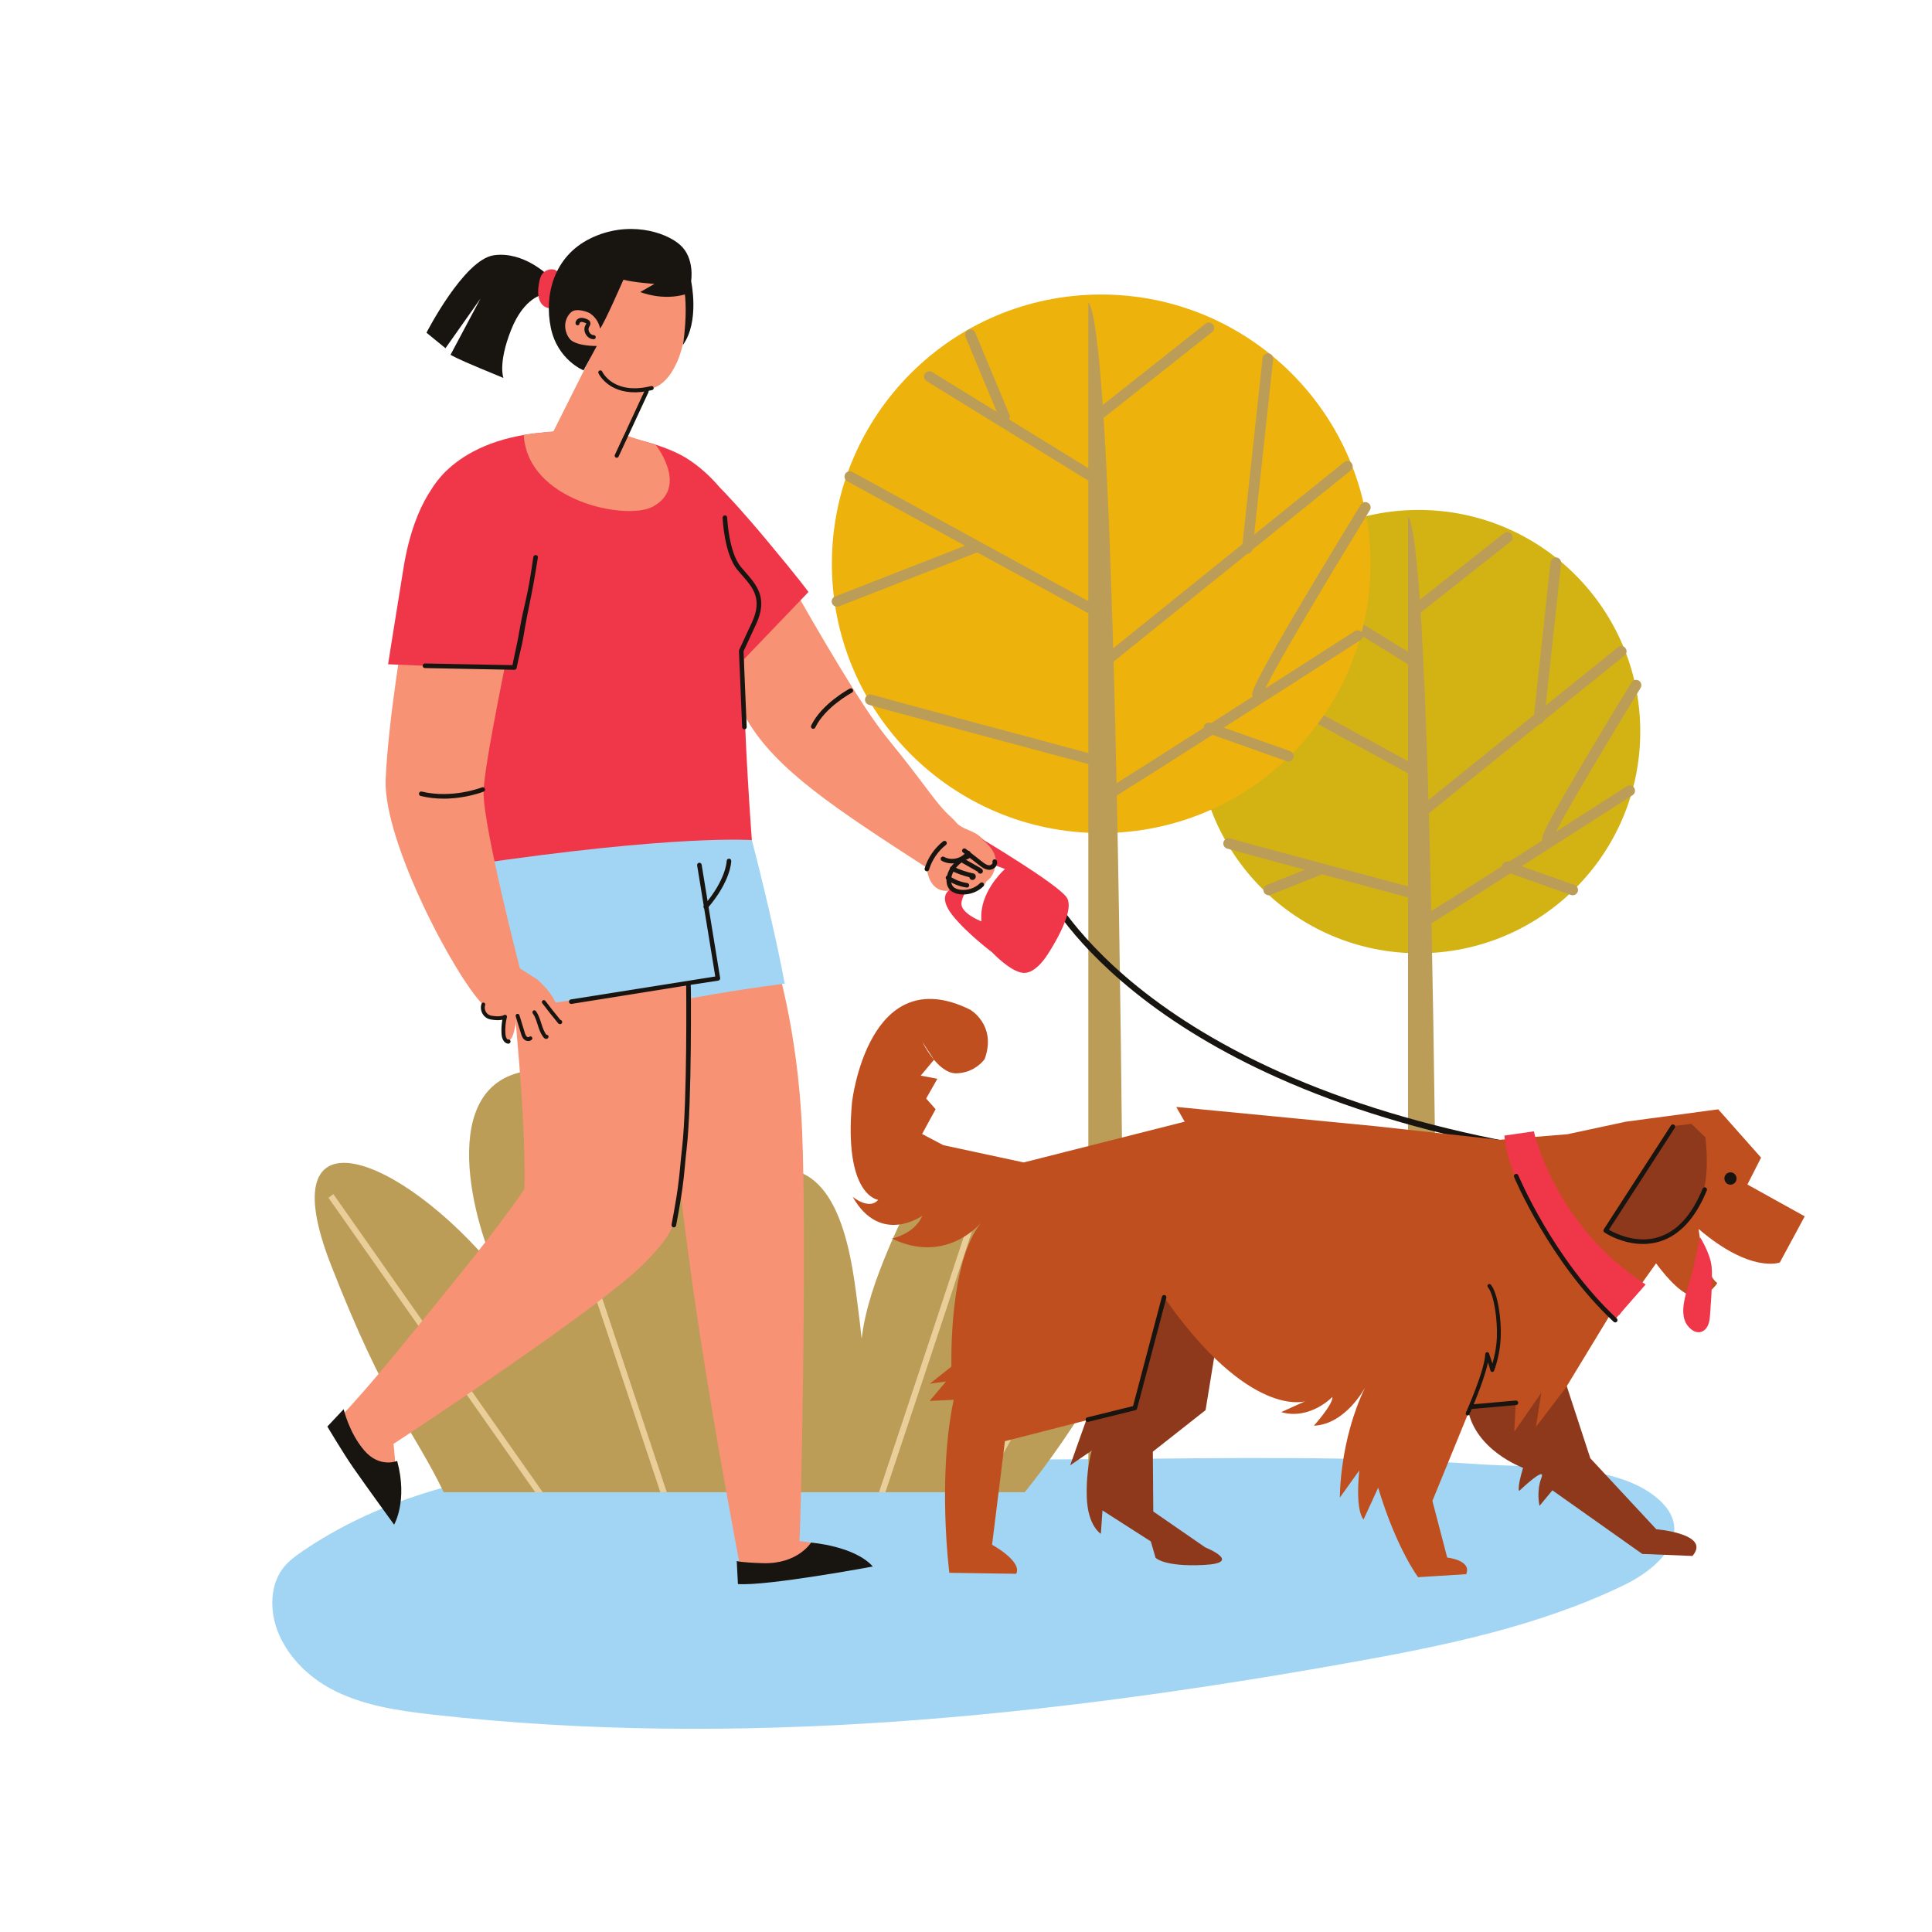<svg width="667" height="667" viewBox="0 0 667 667" fill="none" xmlns="http://www.w3.org/2000/svg">
<path d="M180.309 508.06C153.521 511.735 127.418 520.027 104.835 535.269C102.115 537.107 99.4 539.071 97.463 541.72C95.007 545.081 93.987 549.34 94.01 553.504C94.079 565.903 103.014 576.908 113.892 582.857C124.77 588.808 137.376 590.603 149.697 591.986C254.899 603.789 361.444 592.674 465.659 574.069C498.132 568.272 530.883 561.616 560.589 547.276C575.157 540.245 586.433 526.843 569.723 515.391C554.659 505.067 528.563 506.721 511.096 505.529C467.383 502.543 423.535 503.381 379.756 503.757C320.273 504.265 260.679 502.929 201.252 506.092C194.257 506.464 187.26 507.107 180.309 508.06Z" fill="#A2D5F3"/>
<path d="M566.281 252.579C566.281 294.844 532.017 329.105 489.753 329.105C447.489 329.105 413.228 294.844 413.228 252.579C413.228 210.315 447.489 176.053 489.753 176.053C532.017 176.053 566.281 210.315 566.281 252.579Z" fill="#D3B314"/>
<path d="M565.784 234.983C564.92 234.453 563.789 234.723 563.26 235.585C563.181 235.712 555.329 248.5 547.668 261.391C532.463 286.968 532.088 289.027 532.423 290.172C528.521 292.667 524.671 295.128 520.967 297.492C520.015 297.163 518.973 297.659 518.636 298.611C518.585 298.752 518.56 298.896 518.545 299.039C508.165 305.661 499.225 311.341 494.121 314.535C493.876 303.012 493.603 291.685 493.299 280.784L531.479 250.008C532.193 249.935 532.783 249.456 533.008 248.773L560.872 226.312C561.661 225.676 561.785 224.521 561.149 223.733C560.513 222.944 559.359 222.821 558.569 223.456L533.645 243.548L538.952 194.471C539.061 193.463 538.332 192.559 537.325 192.451C536.325 192.339 535.412 193.069 535.304 194.076L529.604 246.807L493.169 276.177C492.445 251.183 491.556 228.664 490.464 211.508L521.503 186.967C522.296 186.339 522.432 185.184 521.804 184.389C521.175 183.596 520.021 183.461 519.228 184.089L490.169 207.064C489.036 190.787 487.696 180.191 486.111 178.24V225.029L441.884 197.813C441.021 197.281 439.892 197.551 439.36 198.413C438.831 199.276 439.099 200.407 439.961 200.937L486.111 229.336V262.809L419.211 226.189C418.321 225.704 417.207 226.029 416.721 226.919C416.233 227.807 416.561 228.921 417.449 229.408L443.228 243.519L412.8 250.795C411.816 251.031 411.208 252.02 411.444 253.007C411.644 253.849 412.396 254.415 413.227 254.415C413.367 254.415 413.511 254.399 413.655 254.364L447.18 246.347C447.425 246.288 447.645 246.183 447.837 246.043L486.111 266.992V306.02C466.819 300.857 426.387 290.016 424.74 289.467C423.78 289.148 422.74 289.667 422.42 290.628C422.1 291.588 422.619 292.628 423.58 292.948C424.559 293.273 436.856 296.599 450.5 300.268L437.327 305.539C436.385 305.913 435.928 306.983 436.304 307.923C436.591 308.64 437.28 309.076 438.008 309.076C438.235 309.076 438.465 309.033 438.688 308.944L456.408 301.856C468.727 305.165 480.972 308.443 486.111 309.819V509.855H496.313C496.313 509.855 496.084 409.239 494.212 318.796C499.231 315.688 509.899 308.911 521.433 301.549L542.344 308.971C542.548 309.043 542.755 309.076 542.957 309.076C543.713 309.076 544.42 308.607 544.687 307.855C545.025 306.9 544.527 305.851 543.571 305.512L525.352 299.047C542.351 288.189 560.041 276.833 563.627 274.531C564.48 273.983 564.728 272.848 564.18 271.996C563.632 271.143 562.499 270.896 561.645 271.443C554.181 276.236 545.685 281.684 537.209 287.108C541.539 278.541 556.549 253.519 566.387 237.505C566.916 236.643 566.647 235.513 565.784 234.983Z" fill="#BB9D57"/>
<path d="M473.129 194.647C473.129 245.992 431.507 287.615 380.163 287.615C328.816 287.615 287.193 245.992 287.193 194.647C287.193 143.301 328.816 101.679 380.163 101.679C431.507 101.679 473.129 143.301 473.129 194.647Z" fill="#EEB20D"/>
<path d="M472.32 173.604C471.456 173.073 470.328 173.345 469.796 174.208C469.701 174.363 460.164 189.895 450.856 205.552C431.613 237.927 432.029 239.176 432.432 240.383C432.444 240.416 432.467 240.441 432.479 240.473C427.687 243.54 422.84 246.637 418.131 249.644L417.963 249.584C417.008 249.248 415.959 249.745 415.62 250.7C415.549 250.901 415.523 251.107 415.521 251.308C403.041 259.272 391.797 266.42 385.479 270.373C385.173 256.041 384.833 241.957 384.455 228.416L430.671 191.161C431.488 191.145 432.172 190.575 432.377 189.785L466.313 162.429C467.101 161.793 467.227 160.639 466.589 159.849C465.952 159.06 464.797 158.937 464.009 159.573L432.989 184.579L439.537 124.011C439.647 123.004 438.917 122.099 437.911 121.991C436.911 121.88 436 122.609 435.891 123.616L428.948 187.837L384.324 223.809C383.436 193.016 382.34 165.287 380.996 144.272L418.487 114.628C419.283 113.999 419.416 112.845 418.788 112.051C418.16 111.256 417.007 111.121 416.212 111.749L380.7 139.828C379.316 119.785 377.676 106.724 375.735 104.335V161.639L348.388 144.809C348.669 144.329 348.735 143.731 348.505 143.177L336.699 114.844C336.309 113.909 335.235 113.467 334.3 113.856C333.365 114.245 332.923 115.32 333.313 116.256L344.116 142.181L321.801 128.449C320.937 127.917 319.808 128.187 319.277 129.049C318.747 129.913 319.015 131.043 319.877 131.573L375.735 165.948V207.523L294.272 162.933C293.384 162.448 292.268 162.773 291.783 163.661C291.296 164.551 291.621 165.665 292.511 166.152L333.175 188.411L288.297 205.924C287.353 206.292 286.887 207.356 287.256 208.3C287.537 209.024 288.231 209.468 288.965 209.468C289.187 209.468 289.412 209.428 289.631 209.341L337.376 190.711L375.735 211.707V259.977C348.639 252.727 303.013 240.487 301.055 239.833C300.093 239.513 299.055 240.032 298.735 240.993C298.413 241.955 298.933 242.993 299.895 243.315C302.295 244.115 361.307 259.913 375.735 263.775V507.199H388.131C388.131 507.199 387.851 384.625 385.568 274.633C391.755 270.796 404.683 262.58 418.595 253.701L444.183 262.781C444.387 262.853 444.593 262.888 444.797 262.888C445.552 262.888 446.259 262.419 446.525 261.667C446.864 260.712 446.365 259.663 445.411 259.324L422.513 251.199C444.647 237.064 467.885 222.144 469.695 220.983C470.547 220.435 470.793 219.3 470.247 218.447C469.699 217.595 468.564 217.348 467.712 217.895C460.244 222.689 448.904 229.961 436.84 237.684C441.145 228.637 460.427 196.471 472.923 176.128C473.452 175.265 473.183 174.135 472.32 173.604Z" fill="#BB9D57"/>
<path d="M153.201 515.167H353.777C353.777 515.167 395.863 464.004 386.828 444.456C377.791 424.908 355.433 433.189 347.981 447.267C349.036 438.975 350.185 430.649 350.631 422.296C350.948 416.385 351.593 409.533 346.193 405.653C343.605 403.792 340.391 402.961 337.209 402.767C333.391 402.531 329.076 402.631 325.664 404.484C315.985 409.737 310.561 421.993 306.513 431.649C302.484 441.26 298.695 451.756 297.469 462.171C297.153 459.079 296.799 455.989 296.396 452.905C294.392 437.611 291.301 403.039 269.137 403.552C266.457 403.613 263.757 403.964 261.255 404.92C251.167 408.768 247.676 422.665 246.957 432.361C234.536 390.957 222.536 368.528 186.307 369.392C150.075 370.257 162.496 419.94 171.604 438.985C138.483 398.411 92.614 381.237 114.242 436.659C133.131 485.063 142.576 493.325 153.201 515.167Z" fill="#BB9D57"/>
<path d="M183.116 373.752L181.132 374.447L227.98 515.167H230.195L183.116 373.752Z" fill="#E9CE9A"/>
<path d="M274.149 515.167C274.915 488.816 276.964 416.153 276.383 414.36L274.393 415.041C274.385 415.016 274.373 414.983 274.367 414.935C274.772 417.676 272.899 485.921 272.052 515.167H274.149Z" fill="#E9CE9A"/>
<path d="M305.68 515.167C311.48 497.793 340.253 411.527 341.336 407.084L339.301 406.561C338.239 410.927 308.541 499.955 303.464 515.167H305.68Z" fill="#E9CE9A"/>
<path d="M378.479 442.549L376.533 441.749C375.508 444.276 351.644 489.976 336.495 515.167H338.905C347.9 499.504 377.391 445.341 378.479 442.549Z" fill="#E9CE9A"/>
<path d="M187.364 515.167L115.093 412.253L113.392 413.512L184.779 515.167H187.364Z" fill="#E9CE9A"/>
<path d="M267.169 329.456C267.169 329.456 275.428 354.233 276.929 390.649C278.541 429.733 276.561 523.539 276 532.036C291.712 533.716 299.079 539.688 299.079 539.688C266.043 545.319 256.283 544.943 256.283 544.943C238.637 452.216 236.039 417.06 234.884 412.423C228.431 386.535 211.608 335.837 211.608 335.837L267.169 329.456Z" fill="#F79274"/>
<path d="M254.349 538.929C254.349 538.929 255.507 539.419 263.265 539.669C275.428 540.063 279.995 532.572 279.995 532.572C279.995 532.572 294.949 533.681 301.332 540.815C301.332 540.815 264.836 547.633 254.761 546.874C254.571 543.104 254.349 538.929 254.349 538.929Z" fill="#181511"/>
<path d="M234.912 334.761C234.912 334.761 235.381 353.336 235.404 388.932C235.424 420.989 234.383 423.685 222.869 435.699C208.088 451.123 135.851 498.489 135.851 498.489C137.339 510.999 136.525 525.797 136.525 525.797C136.525 525.797 122.33 509.557 116.809 489.999C129.629 476.355 140.24 462.748 156.445 442.816C174.481 420.631 181.064 410.469 181.064 410.469C181.256 397.236 180.735 380.372 177.076 342.568L198.196 336.9L234.912 334.761Z" fill="#F79274"/>
<path d="M232.632 423.735C232.583 423.735 232.532 423.729 232.481 423.72C232.047 423.637 231.763 423.217 231.845 422.784C234.044 411.237 234.423 407.141 234.861 402.397C235.023 400.647 235.195 398.791 235.465 396.439C237.335 380.2 236.897 340.021 236.893 339.617C236.888 339.176 237.241 338.815 237.684 338.809C238.163 338.76 238.487 339.157 238.493 339.6C238.497 340.004 238.936 380.283 237.055 396.621C236.785 398.96 236.616 400.804 236.455 402.545C236.012 407.328 235.631 411.461 233.417 423.084C233.344 423.467 233.008 423.735 232.632 423.735Z" fill="#181511"/>
<path d="M137.12 504.373C137.12 504.373 131.067 506.937 125.769 500.768C120.471 494.601 118.651 486.496 118.651 486.496L113.013 492.497C113.013 492.497 118.571 501.851 122.009 506.772C127.257 514.285 136.053 526.363 136.053 526.363C136.053 526.363 140.868 518.255 137.12 504.373Z" fill="#181511"/>
<path d="M521.535 396.388C521.469 396.388 521.404 396.383 521.339 396.371C491.368 390.7 464.248 382.471 440.733 371.911C421.9 363.453 405.321 353.489 391.456 342.293C367.779 323.175 360.331 307.312 360.025 306.647C359.784 306.12 360.015 305.499 360.54 305.257C361.065 305.015 361.688 305.245 361.931 305.771C361.949 305.812 363.823 309.833 368.557 316.129C372.928 321.941 380.701 330.935 392.908 340.771C406.635 351.832 423.056 361.684 441.713 370.052C465.049 380.519 491.969 388.68 521.728 394.311C522.296 394.419 522.671 394.967 522.563 395.536C522.467 396.039 522.028 396.388 521.535 396.388Z" fill="#181511"/>
<path d="M273.927 202.941C273.927 202.941 293.093 236.963 302.833 250.244C308.012 257.305 307.508 255.903 317.475 269.015C323.081 276.393 324.983 279.151 328.909 282.649C329.741 283.389 330.333 284.391 331.264 285.004C334.037 286.829 336.608 286.953 339.013 289.42C339.996 290.427 343.063 292.833 343.417 294.256C343.423 294.276 345.181 301.344 340.319 304.437C335.449 307.537 335.007 305.323 335.007 305.323L339.433 298.24L335.892 295.141C335.892 295.141 332.349 307.095 327.48 307.537C322.611 307.98 320.397 303.995 319.953 299.568C288.521 279.204 268.157 265.923 257.975 248.656C247.792 231.391 244.251 217.225 244.251 217.225L273.927 202.941Z" fill="#F79274"/>
<path d="M368.209 309.751C364.668 304.88 338.548 289.385 338.548 289.385C345.631 294.699 343.417 298.683 343.417 298.683L346.959 300.011C346.959 300.011 340.319 305.767 338.991 313.735C338.74 315.235 338.711 316.701 338.825 318.097C337.805 317.691 331.907 315.2 331.907 311.964C331.907 308.423 339.433 298.24 339.433 298.24L335.892 295.141L327.48 307.537C327.48 307.537 323.939 309.751 328.808 315.948C333.677 322.147 342.532 328.787 342.532 328.787C342.532 328.787 348.729 335.428 353.157 335.871C357.584 336.313 361.568 329.672 361.568 329.672C361.568 329.672 371.751 314.62 368.209 309.751Z" fill="#F0374A"/>
<path d="M328.016 301.348C327.379 302.973 327.293 305.061 328.584 306.237C329.365 306.949 330.467 307.16 331.508 307.343C333.767 307.736 336.249 308.089 338.223 306.92C340.228 305.732 341.103 303.332 341.833 301.119C341.925 300.836 342.017 300.519 341.885 300.252C341.796 300.073 341.623 299.955 341.456 299.844C336.284 296.395 331.131 293.479 328.016 301.348Z" fill="#F79274"/>
<path d="M280.755 251.616C280.64 251.616 280.524 251.591 280.415 251.539C280.023 251.351 279.857 250.88 280.045 250.489C283.657 242.964 292.977 237.949 293.372 237.74C293.756 237.536 294.231 237.681 294.435 238.064C294.639 238.448 294.493 238.924 294.109 239.128C294.017 239.177 284.849 244.116 281.463 251.169C281.328 251.451 281.047 251.616 280.755 251.616Z" fill="#181511"/>
<path d="M341.527 300.3C341.507 300.3 341.487 300.3 341.465 300.299C340.06 300.265 338.916 299.369 338.081 298.715L332.453 294.305C332.112 294.037 332.051 293.544 332.319 293.201C332.588 292.86 333.081 292.8 333.423 293.068L339.052 297.477C339.908 298.149 340.685 298.707 341.505 298.727C341.86 298.751 342.309 298.517 342.539 298.205C342.671 298.025 342.711 297.856 342.659 297.701C342.52 297.289 342.741 296.844 343.153 296.705C343.564 296.568 344.009 296.787 344.149 297.2C344.365 297.841 344.239 298.548 343.804 299.139C343.281 299.849 342.393 300.3 341.527 300.3Z" fill="#181511"/>
<path d="M332.583 308.808C332.089 308.808 331.593 308.769 331.105 308.691C329.869 308.495 328.881 308.064 328.171 307.412C326.241 305.641 326.523 302.632 327.659 300.435C328.957 297.92 331.228 295.924 333.889 294.96C334.296 294.812 334.748 295.023 334.896 295.431C335.044 295.839 334.833 296.289 334.425 296.437C332.132 297.269 330.175 298.989 329.055 301.156C328.223 302.768 327.924 305.051 329.233 306.253C329.713 306.692 330.425 306.991 331.353 307.139C333.88 307.543 336.579 306.673 338.396 304.869C338.704 304.564 339.201 304.565 339.508 304.873C339.813 305.183 339.812 305.68 339.504 305.985C337.689 307.788 335.136 308.808 332.583 308.808Z" fill="#181511"/>
<path d="M333.824 306.419C333.787 306.419 333.749 306.416 333.712 306.411C331.247 306.057 328.865 305.115 326.825 303.685C326.471 303.435 326.384 302.945 326.633 302.589C326.883 302.235 327.372 302.148 327.729 302.397C329.567 303.687 331.712 304.536 333.935 304.853C334.364 304.916 334.663 305.313 334.601 305.743C334.545 306.135 334.209 306.419 333.824 306.419Z" fill="#181511"/>
<path d="M335.731 303.803C335.696 303.803 335.66 303.8 335.624 303.797C335.127 303.748 334.729 303.365 334.632 302.844C332.473 302.317 330.373 301.556 328.376 300.575C327.985 300.383 327.825 299.912 328.016 299.523C328.208 299.132 328.68 298.972 329.068 299.163C331.309 300.263 333.684 301.072 336.127 301.568C336.244 301.591 336.355 301.641 336.451 301.715C336.847 302.02 336.983 302.557 336.785 303.052C336.604 303.512 336.188 303.803 335.731 303.803Z" fill="#181511"/>
<path d="M337.944 301.168H337.949H337.944ZM338.447 301.625C338.081 301.625 337.744 301.413 337.607 301.089C337.587 301.044 337.572 300.997 337.561 300.951L331.729 297.636C331.352 297.421 331.22 296.941 331.435 296.564C331.648 296.187 332.129 296.053 332.507 296.269L338.711 299.795C339.409 300.192 339.345 300.771 339.311 300.939C339.231 301.309 338.92 301.584 338.537 301.62C338.508 301.624 338.477 301.625 338.447 301.625Z" fill="#181511"/>
<path d="M319.987 300.807C319.912 300.807 319.835 300.796 319.759 300.773C319.343 300.648 319.108 300.209 319.233 299.795C320.339 296.136 322.6 292.821 325.603 290.46C325.944 290.189 326.437 290.249 326.707 290.591C326.976 290.933 326.916 291.427 326.575 291.695C323.824 293.86 321.751 296.897 320.739 300.248C320.636 300.588 320.324 300.807 319.987 300.807Z" fill="#181511"/>
<path d="M328.648 298.077C327.432 298.077 326.223 297.795 325.155 297.195C324.776 296.983 324.641 296.504 324.853 296.125C325.065 295.747 325.545 295.612 325.924 295.823C328.443 297.236 331.967 296.425 333.617 294.053C333.864 293.697 334.353 293.608 334.711 293.856C335.067 294.104 335.156 294.595 334.908 294.951C333.515 296.952 331.071 298.077 328.648 298.077Z" fill="#181511"/>
<path d="M256.837 279.648C256.837 279.648 265.668 311.812 270.924 339.593C251.115 342.171 238.637 344.66 238.637 344.66L238.451 339.404L171.064 349.103C171.064 349.103 165.057 311.812 163.555 289.287C194.275 284.18 256.837 279.648 256.837 279.648Z" fill="#A2D5F3"/>
<path d="M197.217 346.601C196.836 346.601 196.5 346.321 196.441 345.933C196.376 345.503 196.671 345.101 197.1 345.037L246.94 337.119L240.68 298.763C240.611 298.333 240.901 297.929 241.329 297.86C241.759 297.788 242.163 298.08 242.232 298.509L248.62 337.649C248.653 337.856 248.603 338.068 248.48 338.239C248.356 338.408 248.171 338.521 247.963 338.553L238.339 340.017C238.297 340.023 197.257 346.601 197.217 346.601Z" fill="#181511"/>
<path d="M243.652 313.857C243.471 313.857 243.288 313.796 243.141 313.669C242.812 313.387 242.773 312.889 243.056 312.56C250.724 303.613 250.881 297.284 250.881 297.221C250.887 296.791 251.237 296.443 251.668 296.443C251.671 296.443 251.672 296.443 251.675 296.443C252.107 296.445 252.456 296.796 252.455 297.229C252.453 297.508 252.339 304.147 244.249 313.584C244.093 313.765 243.873 313.857 243.652 313.857Z" fill="#181511"/>
<path d="M256.833 227.62L279.115 204.383C279.115 204.383 276.583 200.727 264.439 186.195C255.532 175.537 249.655 169.421 248.593 168.4C245.325 164.556 241.524 161.027 237.136 158.268C231.035 154.433 217.615 149.633 198.761 149.048C158.553 147.799 148.785 169.405 148.785 169.405C148.021 163.727 157.92 252.496 162.604 298.547C233.801 288.036 259.564 290.039 259.564 290.039C259.564 290.039 256.753 252.496 256.753 230.723C256.753 229.68 256.785 228.647 256.833 227.62Z" fill="#F0374A"/>
<path d="M256.864 251.769C256.509 251.705 256.235 251.404 256.219 251.029L255.117 224.739C255.112 224.612 255.136 224.488 255.188 224.375L259.612 214.827C263.34 206.779 259.965 202.916 256.059 198.445C255.571 197.885 255.076 197.32 254.591 196.74C250.029 191.297 249.496 179.243 249.476 178.732C249.459 178.297 249.796 177.933 250.231 177.915C250.664 177.899 251.029 178.235 251.047 178.669C251.052 178.789 251.58 190.699 255.796 195.731C256.275 196.301 256.761 196.859 257.243 197.411C261.332 202.091 265.196 206.513 261.039 215.487L256.696 224.863L257.789 250.963C257.808 251.397 257.471 251.763 257.037 251.781C256.979 251.784 256.92 251.78 256.864 251.769Z" fill="#181511"/>
<path d="M228.316 125.121L215.469 150.111L226.424 153.651C226.424 153.651 237.887 168.155 225.373 174.911C216.196 179.867 182.06 172.985 180.824 150.133C182.959 149.796 191.085 148.883 191.085 148.883L206.056 119.027L228.316 125.121Z" fill="#F79274"/>
<path d="M189.347 95.199C189.347 95.199 180.807 86.644 170.483 88.127C160.159 89.608 147.235 114.863 147.235 114.863L153.799 120.212L165.881 103.077L155.535 122.493C155.535 122.493 157.616 123.773 165.709 127.128C173.803 130.483 173.803 130.483 173.803 130.483C173.803 130.483 171.843 125.6 176.408 114.001C180.973 102.4 187.685 101.633 187.685 101.633L189.347 95.199Z" fill="#181511"/>
<path d="M187.055 94.793C186.537 95.627 186.297 96.62 186.117 97.591C185.713 99.761 185.565 102.087 186.388 103.948C187.211 105.809 189.264 106.981 191.067 106.043C190.999 104.032 191.18 101.977 191.604 99.964C191.877 98.661 193.264 96.064 192.988 94.808C192.405 92.152 188.415 92.6 187.055 94.793Z" fill="#F0374A"/>
<path d="M236.813 99.811C236.813 99.811 238.503 114.411 233.696 125.087C228.889 135.763 222.185 135.691 213.997 133.424C205.808 131.159 202.408 119.892 202.408 119.892C202.408 119.892 197.968 119.761 195.257 114.62C192.547 109.48 197.905 103.083 204.373 108.516C206.597 96.388 215.021 92.288 222.804 93.293C230.588 94.297 234.681 95.431 236.813 99.811Z" fill="#F79274"/>
<path d="M215.228 96.564C215.228 96.564 208.527 111.912 207.171 113.407C206.369 109.493 203.335 107.977 203.335 107.977C203.335 107.977 198.952 105.955 197.005 107.935C194.343 110.639 194.671 114.699 196.907 117.152C199.143 119.607 206.032 119.439 206.032 119.439L201.48 127.864C201.48 127.864 192.473 124.312 190.161 113.141C187.849 101.971 191.093 88.513 203.899 82.28C216.703 76.048 229.651 79.957 234.797 84.537C239.945 89.117 238.603 97.064 238.603 97.064C238.603 97.064 241.64 111.008 235.771 119.075C237.391 108.7 236.459 101.651 236.459 101.651C228.391 103.911 221.048 100.816 221.048 100.816L225.939 98.019C225.939 98.019 218.82 97.524 215.228 96.564Z" fill="#181511"/>
<path d="M221.339 135.333C216.192 135.851 212.729 134.507 210.611 133.128C207.749 131.265 206.656 128.963 206.612 128.865C206.447 128.512 206.6 128.092 206.953 127.928C207.308 127.764 207.727 127.916 207.891 128.269C208.049 128.605 211.928 136.469 224.804 133.293C225.18 133.199 225.564 133.429 225.659 133.809C225.752 134.187 225.521 134.569 225.143 134.663C223.784 134.999 222.516 135.215 221.339 135.333Z" fill="#181511"/>
<path d="M204.975 117.111C203.897 117.109 202.885 116.493 202.269 115.461C201.653 114.431 201.589 113.248 202.099 112.299C202.137 112.227 202.18 112.153 202.223 112.08C202.299 111.949 202.425 111.731 202.425 111.655C202.416 111.652 202.339 111.58 201.993 111.451C201.548 111.284 201.043 111.096 200.624 111.155C200.341 111.193 200.097 111.416 200.104 111.564C200.123 111.953 199.821 112.284 199.432 112.303C199.041 112.324 198.713 112.019 198.695 111.631C198.647 110.612 199.54 109.879 200.432 109.756C201.204 109.649 201.915 109.915 202.487 110.128C202.836 110.259 203.563 110.529 203.781 111.264C203.967 111.889 203.664 112.409 203.444 112.788C203.409 112.848 203.375 112.908 203.343 112.967C203.075 113.467 203.127 114.145 203.481 114.737C203.836 115.329 204.408 115.697 204.976 115.699C205.365 115.699 205.681 116.015 205.68 116.405C205.68 116.795 205.364 117.111 204.975 117.111Z" fill="#181511"/>
<path d="M212.912 158.036C212.813 158.036 212.712 158.016 212.616 157.971C212.261 157.807 212.109 157.387 212.273 157.033L222.608 134.773C222.772 134.42 223.192 134.267 223.545 134.431C223.899 134.595 224.052 135.015 223.888 135.368L213.553 157.628C213.433 157.884 213.179 158.036 212.912 158.036Z" fill="#181511"/>
<path d="M139.723 215.407C139.723 215.407 134.067 247.712 133.147 269.015C132.226 290.319 156.991 337 166.687 346.803C165.625 353.491 174.384 350.927 174.384 350.927C174.189 357.136 173.411 359.825 175.604 359.295C177.799 358.765 178.347 350.324 178.347 350.324C180.807 356.429 180.081 360.445 182.257 359.472C184.433 358.499 184.523 349.635 184.523 349.635C187.884 356.147 187.584 359.703 189.3 358.304C191.016 356.907 187.46 345.529 187.46 345.529L193.051 352.395C193.051 352.395 194.573 346.131 185.389 338.08L179.48 334.328C179.48 334.328 166.933 285.908 166.933 273.52C166.933 264.509 177.005 217.017 177.005 217.017L139.723 215.407Z" fill="#F79274"/>
<path d="M153.195 275.724C150.684 275.724 147.984 275.471 145.237 274.803C144.815 274.7 144.557 274.275 144.66 273.853C144.763 273.432 145.185 273.171 145.609 273.275C156.145 275.835 166.28 271.873 166.381 271.833C166.784 271.671 167.241 271.868 167.403 272.271C167.564 272.675 167.368 273.131 166.965 273.293C166.641 273.423 160.773 275.724 153.195 275.724Z" fill="#181511"/>
<path d="M175.452 360.319C175.371 360.319 175.285 360.308 175.2 360.287C174.016 359.996 173.268 358.771 173.147 356.925C173.041 355.289 173.14 353.655 173.441 352.049C172.525 352.259 171.56 352.221 170.627 352.136C169.915 352.072 169.089 351.973 168.328 351.617C166.511 350.767 165.551 348.452 166.229 346.564C166.355 346.217 166.735 346.04 167.083 346.161C167.429 346.287 167.609 346.668 167.484 347.015C167.036 348.263 167.695 349.848 168.895 350.409C169.457 350.673 170.119 350.752 170.748 350.808C171.901 350.913 173.097 350.94 174.031 350.416C174.263 350.288 174.553 350.307 174.763 350.469C174.975 350.631 175.068 350.904 175.003 351.161C174.531 353.017 174.353 354.928 174.479 356.839C174.504 357.24 174.635 358.46 175.257 358.876C175.5 358.799 175.819 358.852 176.007 359.011C176.251 359.219 176.331 359.555 176.203 359.847C176.071 360.147 175.785 360.319 175.452 360.319Z" fill="#181511"/>
<path d="M182.344 359.409C182.021 359.409 181.692 359.331 181.393 359.171C180.424 358.652 180.08 357.525 179.875 356.852L178.048 350.879C177.94 350.527 178.139 350.155 178.491 350.045C178.841 349.937 179.216 350.139 179.323 350.489L181.149 356.461C181.347 357.107 181.576 357.756 182.024 357.996C182.244 358.113 182.529 358.103 182.672 357.968C182.945 357.719 183.365 357.739 183.615 358.009C183.863 358.281 183.844 358.704 183.573 358.952C183.244 359.253 182.8 359.409 182.344 359.409Z" fill="#181511"/>
<path d="M188.577 358.657C188.237 358.657 187.92 358.463 187.735 358.244C186.615 356.905 186.092 355.261 185.588 353.671C185.143 352.271 184.724 350.948 183.931 349.851C183.716 349.551 183.783 349.135 184.081 348.92C184.383 348.704 184.797 348.773 185.012 349.069C185.929 350.341 186.401 351.828 186.859 353.268C187.324 354.735 187.764 356.124 188.633 357.235C188.727 357.225 188.824 357.232 188.92 357.264C189.269 357.379 189.46 357.756 189.345 358.104C189.255 358.385 189.027 358.588 188.739 358.643C188.685 358.655 188.631 358.657 188.577 358.657Z" fill="#181511"/>
<path d="M193.351 353.583C193.156 353.583 192.892 353.512 192.647 353.212C190.795 350.979 188.967 348.667 187.215 346.348C186.992 346.053 187.051 345.636 187.344 345.413C187.637 345.193 188.056 345.249 188.279 345.544C189.948 347.755 191.688 349.957 193.453 352.097C193.513 352.101 193.572 352.115 193.627 352.136C193.888 352.237 194.104 352.581 194.099 352.861C194.092 353.173 193.9 353.439 193.608 353.54C193.564 353.556 193.471 353.583 193.351 353.583Z" fill="#181511"/>
<path d="M153.023 164.256C153.023 164.256 143.283 171.532 139.299 196.131C134.573 225.303 133.985 229.333 133.985 229.333L176.928 231.104C176.928 231.104 182.241 211.625 185.34 192.589C188.439 173.552 186.52 161.304 173.535 158.795C160.548 156.287 153.023 164.256 153.023 164.256Z" fill="#F0374A"/>
<path d="M177.58 231.244C177.575 231.244 177.569 231.244 177.564 231.244L146.693 230.645C146.252 230.636 145.901 230.273 145.911 229.833C145.92 229.395 146.275 229.041 146.724 229.053L176.924 229.639C177.687 225.687 178.488 222.517 178.947 219.836C181.245 206.396 181.883 208.213 184.109 192.383C184.171 191.948 184.491 191.599 184.931 191.611C185.371 191.624 185.773 191.996 185.704 192.431C183.28 207.833 182.511 208.744 180.636 220.212C180.173 223.041 179.183 226.344 178.364 230.599C178.291 230.975 177.961 231.244 177.58 231.244Z" fill="#181511"/>
<path fill-rule="evenodd" clip-rule="evenodd" d="M419.608 465.961L416.211 486.827L398.003 501.172L398.155 521.823L416.116 534.226C416.116 534.226 429.441 539.584 415.599 540.286C401.756 540.989 398.94 537.791 398.94 537.791L397.303 532.153L380.617 521.457L380.061 529.535C380.061 529.535 375.5 526.873 375.2 516.831C374.9 506.789 376.96 500.751 376.96 500.751L369.459 505.9C369.459 505.9 374.505 491.699 375.048 490.177C375.589 488.656 396.021 439.559 396.021 439.559L419.608 465.961Z" fill="#8F391C"/>
<path fill-rule="evenodd" clip-rule="evenodd" d="M540.415 477.057L549.033 503.441L571.816 527.953C571.816 527.953 590.911 529.521 584.295 537.174L566.981 536.479L535.941 514.515L531.503 519.879C531.503 519.879 530.319 514.867 532.143 510.255C533.965 505.641 524.479 514.729 524.479 514.729C524.479 514.729 523.637 514.048 525.817 506.747C525.817 506.747 508.909 500.663 506.633 485.823C504.357 470.984 540.415 477.057 540.415 477.057Z" fill="#8F391C"/>
<path fill-rule="evenodd" clip-rule="evenodd" d="M593.197 382.984L607.991 399.664L603.268 408.941L623.061 419.927L614.464 435.859C614.464 435.859 604.521 439.752 586.409 424.276C586.409 424.276 588.216 439.671 592.883 442.961C592.883 442.961 589.681 448.024 585.339 447.705C581.173 447.399 575.948 441.836 571.741 436.156L558.911 454.137L558.295 449.933L540.585 479.091L530.281 492.592L532.111 480.864L522.789 494.279L523.299 484.017L507.828 485.62L494.521 518.167L499.627 537.727C499.627 537.727 508.207 538.61 506.187 543.463L489.583 544.507C489.583 544.507 482.139 534.704 475.793 513.623L470.768 524.567C470.768 524.567 467.815 522.276 469.275 507.651L462.573 517.017C462.573 517.017 462.384 497.453 471.297 478.985C471.297 478.985 464.636 491.728 453.609 492.211C453.609 492.211 460.344 484.696 459.995 482.269C459.995 482.269 452.304 490.372 442.312 487.519L450.633 483.763C450.633 483.763 431.433 490.105 401.896 447.875L391.809 486.084L346.935 497.545L342.503 533.305C342.503 533.305 353.016 539.027 350.829 543.335L327.745 542.992C327.745 542.992 323.551 510.141 329.251 483.261L320.955 483.653L326.588 476.949L321.005 477.713L328.463 471.801C328.463 471.801 327.391 435.153 339.029 421.789C339.029 421.789 327.068 436.881 307.905 427.592C307.905 427.592 315.671 426.112 318.424 419.72C318.424 419.72 303.957 430.129 294.361 413.172C294.361 413.172 300.085 417.917 303.171 414.229C303.171 414.229 291.205 412.904 294.153 380.485C294.153 380.485 299.768 331.2 334.948 348.585C334.948 348.585 344.196 353.92 339.949 365.616C339.949 365.616 336.74 370.361 330.252 370.553C323.764 370.747 318.475 359.76 318.475 359.76L322.455 365.877L317.868 371.351L323.617 372.432L319.744 379.247L323.011 382.94L318.341 391.496L325.665 395.352L353.42 401.321L408.987 387.243L406.092 382.151L474.889 388.804L517.656 393.504L541.139 391.577L561.344 387.243L593.197 382.984Z" fill="#BF4F1F"/>
<path d="M375.565 490.887C375.213 490.887 374.893 490.648 374.804 490.289C374.699 489.868 374.956 489.441 375.379 489.337L391.168 485.433L401.135 447.673C401.245 447.253 401.676 447.003 402.096 447.113C402.515 447.224 402.767 447.656 402.656 448.075L392.568 486.284C392.496 486.561 392.277 486.777 391.999 486.847L375.756 490.864C375.692 490.879 375.628 490.887 375.565 490.887Z" fill="#181511"/>
<path d="M506.681 488.672C506.591 488.672 506.499 488.655 506.409 488.613C506.073 488.464 505.923 488.069 506.073 487.733C506.137 487.589 512.532 473.267 512.773 467.456C512.787 467.137 513.024 466.872 513.34 466.824C513.664 466.776 513.963 466.961 514.068 467.263C514.599 468.767 514.976 469.899 515.24 470.739C515.835 468.74 516.628 465.435 516.779 461.7C517.023 455.6 515.808 446.987 513.675 444.379C513.443 444.095 513.484 443.675 513.769 443.441C514.055 443.208 514.473 443.249 514.707 443.536C517.063 446.415 518.369 455.28 518.112 461.753C517.857 468.052 515.895 473.028 515.811 473.236C515.701 473.509 515.42 473.684 515.133 473.652C514.84 473.625 514.599 473.409 514.539 473.121C514.537 473.112 514.387 472.396 513.708 470.329C512.275 477.113 507.521 487.761 507.289 488.277C507.179 488.525 506.936 488.672 506.681 488.672Z" fill="#181511"/>
<path d="M508.107 486.441C507.704 486.441 507.361 486.135 507.325 485.725C507.285 485.293 507.607 484.911 508.039 484.873L523.301 483.517C523.735 483.476 524.116 483.797 524.155 484.231C524.192 484.663 523.873 485.045 523.441 485.084L508.177 486.439C508.153 486.44 508.129 486.441 508.107 486.441Z" fill="#181511"/>
<path fill-rule="evenodd" clip-rule="evenodd" d="M586.952 427.18C586.132 430.876 585.315 434.572 584.496 438.268C583.281 443.757 578.828 452.653 582.613 457.636C585.629 461.607 589.823 460.285 590.287 454.941C590.287 454.94 591.444 441.683 590.887 437.056C590.34 432.499 586.952 427.18 586.952 427.18Z" fill="#F0374A"/>
<path fill-rule="evenodd" clip-rule="evenodd" d="M577.765 388.749L554.485 424.936C554.485 424.936 566.999 435.448 582.179 421.859C587.387 417.199 590.529 408.292 588.773 392.651L583.943 387.992L577.765 388.749Z" fill="#8F391C"/>
<path d="M567.223 429.468C559.947 429.468 554.209 425.692 553.909 425.491C553.555 425.252 553.455 424.771 553.688 424.411L576.872 388.549C577.108 388.184 577.593 388.079 577.959 388.316C578.324 388.552 578.428 389.039 578.192 389.403L555.449 424.584C557.637 425.833 564.925 429.443 572.528 427.116C578.928 425.157 584.068 419.529 587.807 410.385C587.971 409.984 588.429 409.789 588.832 409.955C589.233 410.119 589.427 410.579 589.263 410.981C585.333 420.589 579.853 426.525 572.973 428.624C571.001 429.225 569.063 429.467 567.223 429.468Z" fill="#181511"/>
<path d="M597.427 404.733C596.269 404.733 595.328 405.689 595.328 406.865C595.328 408.043 596.269 408.999 597.427 408.999C598.584 408.999 599.527 408.043 599.527 406.865C599.527 405.689 598.584 404.733 597.427 404.733Z" fill="#181511"/>
<path fill-rule="evenodd" clip-rule="evenodd" d="M529.547 390.576C529.547 390.576 536.507 422.981 568.127 443.461L557.369 455.729C557.369 455.729 521.772 418.892 519.372 392.048L529.547 390.576Z" fill="#F0374A"/>
<path d="M557.643 456.556C557.451 456.556 557.257 456.487 557.107 456.345C534.991 435.699 522.839 406.625 522.717 406.335C522.552 405.933 522.743 405.473 523.144 405.308C523.545 405.143 524.007 405.333 524.172 405.735C524.289 406.023 536.32 434.788 558.179 455.196C558.497 455.492 558.513 455.989 558.217 456.307C558.063 456.473 557.852 456.556 557.643 456.556Z" fill="#181511"/>
</svg>
